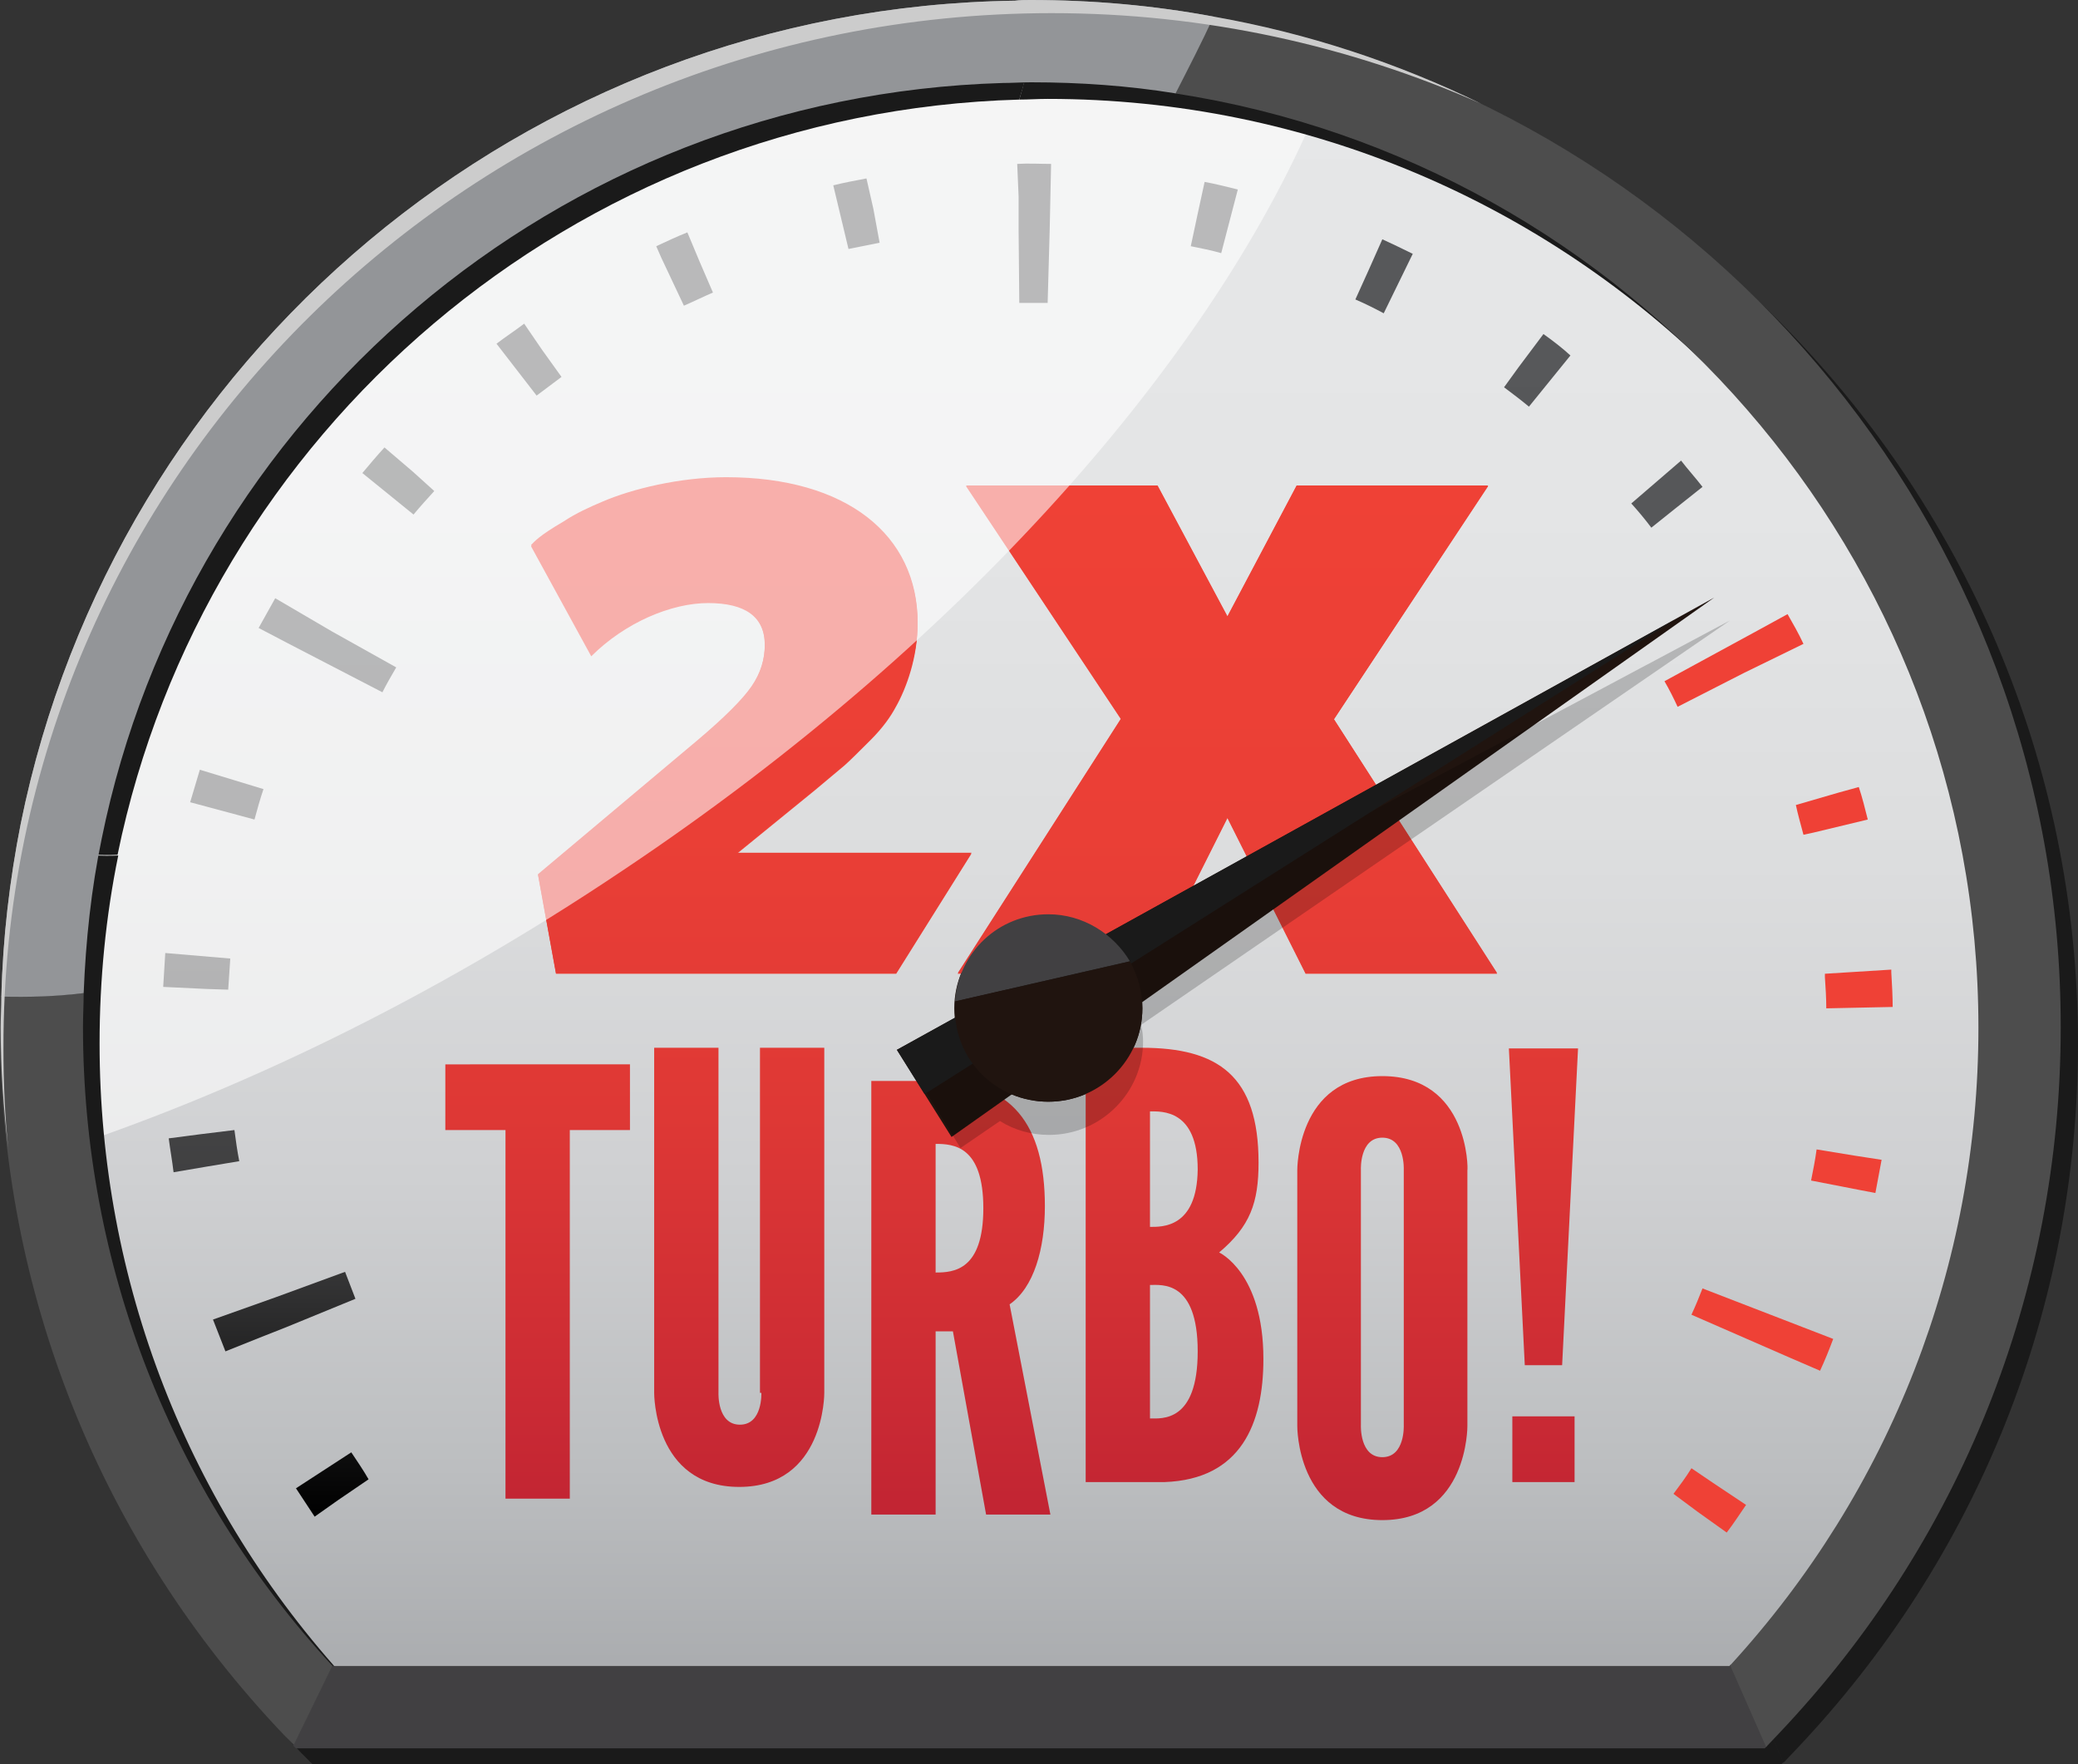 <svg id="Layer_1" xmlns="http://www.w3.org/2000/svg" width="300.5" height="255.1" viewBox="0 0 300.5 255.1"><rect x="0" y="0" width="300.5" height="255.1" fill="#333333" stroke="none"/><style>.st0{fill:url(#XMLID_110_)}.st1{fill:#ef4136}.st2,.st3{stroke:#fff;fill:none;stroke-width:14;stroke-miterlimit:10}.st3{stroke:#000}.st4{fill:#20140f}.st5{fill:url(#XMLID_111_)}.st6{fill:url(#XMLID_112_)}.st7{opacity:.2}.st8{fill:#1a1a1a}.st9{fill:#414042}.st10{opacity:.58}.st11{fill:#fff}.st12{fill:none}.st13{fill:#4d4d4d}.st14{fill:#939598}.st15{fill:#ccc}</style><g id="XMLID_61_"><linearGradient id="XMLID_110_" gradientUnits="userSpaceOnUse" x1="149.045" y1="246.804" x2="149.045" y2="5.938"><stop offset="0" stop-color="#a7a9ac"/><stop offset=".144" stop-color="#bcbec0"/><stop offset=".318" stop-color="#cfd0d2"/><stop offset=".507" stop-color="#dcddde"/><stop offset=".718" stop-color="#e4e5e6"/><stop offset="1" stop-color="#e6e7e8"/></linearGradient><path id="XMLID_59_" class="st0" d="M253 246.5c24.3-25.5 39.1-60 39.1-98 0-78.7-64-142.6-143.1-142.6S6 69.8 6 148.5c0 38.1 15 72.7 39.4 98.3h207.3l.3-.3z"/><g id="XMLID_252_"><path id="XMLID_256_" class="st1" d="M140.5 123.4l-10.9 17.4H80.4l-2.6-14.3 23.1-19.4c3.9-3.3 6.5-5.8 7.8-7.8 1.3-1.9 1.9-3.9 1.9-6 0-4.1-2.8-6.1-8.2-6.1-5.3 0-12 2.8-16.9 7.7L76.8 79c.5-.5 1.1-1.2 4.7-3.4 1.8-1.1 3.8-2 5.7-2.9 4.1-1.7 11.1-3.5 17.8-3.5 17.5 0 27.7 8.4 27.7 21 0 4.8-1.6 9.3-3.2 12.1-.7 1.3-1.8 2.9-3.6 4.7-1.7 1.7-3 3-3.8 3.7l-4.3 3.6-11.3 9.2h34z"/><path id="XMLID_253_" class="st1" d="M192.9 104l23.6 36.8h-27.7l-11.3-22.5-11.3 22.5h-27.7l23.6-36.8-22.4-33.7h27.7l10.1 18.9 10-18.9h27.7L192.9 104z"/></g><ellipse id="XMLID_52_" class="st4" cx="151.6" cy="145.8" rx="13.6" ry="13.5"/><g id="XMLID_150_"><g id="XMLID_199_"><linearGradient id="XMLID_111_" gradientUnits="userSpaceOnUse" x1="146.298" y1="219.693" x2="146.298" y2="69.198"><stop offset="0" stop-color="#c12433"/><stop offset=".144" stop-color="#cd2c34"/><stop offset=".387" stop-color="#de3835"/><stop offset=".656" stop-color="#ea3f36"/><stop offset="1" stop-color="#ef4136"/></linearGradient><path id="XMLID_200_" class="st5" d="M110.1 201.4s.2 4.6-3.1 4.6c-3.3 0-3.1-4.6-3.1-4.6v-49.9h-9.3v49.9s-.1 13.6 12.3 13.6 12.3-13.6 12.3-13.6v-49.9h-9.3v49.9zm41-27c0-11.8-4.8-18.1-15.8-18.1H126V219h9.3v-26.5h2.5l4.8 26.5h9.3l-5.9-30.4c3.5-2.4 5.1-8 5.1-14.2zm-15.8 9.6v-18.6c2.6 0 6.9.3 6.9 9.3s-4.3 9.3-6.9 9.3zm-70.9-20.6h8.7v53.3h9.3v-53.3h8.7v-9.5H64.4v9.5zm135.5-7.8c-12.4 0-12.3 13.6-12.3 13.6v37s-.1 13.6 12.3 13.6 12.3-13.6 12.3-13.6v-37c.1-.1.2-13.6-12.3-13.6zm0 55.1c-3.3 0-3.1-4.6-3.1-4.6v-37s-.2-4.6 3.1-4.6c3.3 0 3.1 4.6 3.1 4.6v37s.2 4.6-3.1 4.6zm-23.6-29.6c4.5-3.8 5.7-7.2 5.7-13 0-12.5-5.8-16.6-16.9-16.6H157v62.8h11.4c11.1-.4 14.3-8.5 14.3-17.8 0-12.5-6.4-15.4-6.4-15.4zm-10 24v-19.3c1.7 0 6.9-.7 6.9 9.6s-5.2 9.7-6.9 9.7zm0-27.7v-16.7c1.7 0 6.9-.3 6.9 8.4-.1 8.5-5.2 8.3-6.9 8.3zm52.4 36.9h9v-9.5h-9v9.5zm7.2-16.9l2.3-45.8h-10l2.3 45.8h5.4zM102.4 87.1c5.4 0 8.2 2 8.2 6.1 0 2.1-.6 4.1-1.9 6-1.3 1.9-3.9 4.5-7.8 7.8l-23.1 19.4 2.6 14.3h49.2l10.9-17.4h-34l11.3-9.2 4.3-3.6c.8-.7 2.1-1.9 3.8-3.7 1.7-1.8 2.9-3.4 3.6-4.7 1.5-2.8 3.2-7.3 3.2-12.1 0-12.6-10.2-21-27.7-21-6.7 0-13.6 1.7-17.8 3.5-1.9.8-3.9 1.7-5.7 2.9-3.6 2.1-4.2 2.9-4.7 3.4l8.7 15.9c4.9-4.8 11.6-7.6 16.9-7.6zm112.8-16.9h-27.7l-10 18.9-10.1-18.9h-27.7l22.4 33.7-23.6 36.8h27.7l11.3-22.5 11.3 22.5h27.7L192.9 104l22.3-33.8z"/></g></g><g id="XMLID_95_"><g id="XMLID_180_"><linearGradient id="XMLID_112_" gradientUnits="userSpaceOnUse" x1="134.841" y1="219.138" x2="134.841" y2="23.599"><stop offset="0"/><stop offset=".202" stop-color="#3c3c3d"/><stop offset=".422" stop-color="#4d4d4f"/><stop offset=".67" stop-color="#555658"/><stop offset="1" stop-color="#58595b"/></linearGradient><path id="XMLID_181_" class="st6" d="M50.8 210l-4 2.6-4 2.6c.9 1.4 1.8 2.7 2.7 4.1l3.4-2.4 4.4-3c-.8-1.4-1.7-2.7-2.5-3.9zm-16.2-42.1c-.3-1.5-.5-3-.7-4.5l-4.9.6-4.6.6c.2 1.6.5 3.2.7 4.9l4.7-.8 4.8-.8zM48 91.3l-4.1-2.4-4.1-2.4c-.8 1.4-1.6 2.9-2.4 4.3l4.2 2.2 13.7 7.1c.6-1.2 1.3-2.4 2-3.6L48 91.3zm3.4 96.5l-1.5-3.9-10.1 3.7-4.5 1.6-4.5 1.6c.6 1.5 1.2 3.1 1.8 4.6l5-2 3.8-1.5 10-4.1zm-14.6-69.3c.4-1.5.8-2.9 1.3-4.4l-4.6-1.4-4.6-1.4c-.5 1.6-.9 3.1-1.4 4.7l5.6 1.5 3.7 1zm18.8-53.8c-1.1 1.2-2.2 2.5-3.2 3.7l3.7 3 3.7 3c1-1.2 2-2.3 3-3.4l-3.1-2.8-4.1-3.5zM33 143.1l.3-4.5-4.7-.4-4.7-.4c-.1 1.6-.2 3.3-.3 4.9l6.3.3 3.1.1zM199.9 34.6l-2 4.5-1.9 4.2c1.4.6 2.8 1.3 4.1 2l2.1-4.3 2.1-4.3c-1.4-.7-2.9-1.4-4.4-2.1zM75.8 46.8c-1.3 1-2.7 1.9-4 2.9l5.8 7.5 3.6-2.7-2.8-3.9-2.6-3.8zm97.4-15.9l-1 4.7c1.5.3 3 .6 4.4 1l1.2-4.6 1.2-4.6c-1.6-.4-3.2-.8-4.8-1.1l-1 4.6zm73 39.5c-1-1.3-2.1-2.5-3.1-3.8l-3.6 3.1-3.6 3.1c1 1.1 2 2.3 2.9 3.5l3.5-2.8 3.9-3.1zm-23-22.1l-3.6 4.8-2.1 2.9c1.2.9 2.4 1.8 3.6 2.8l3-3.7 3-3.7c-1.2-1.1-2.5-2.1-3.9-3.1zM99.4 33.6c-1.5.6-3 1.3-4.5 2l.7 1.6 3.3 7c1.4-.6 2.8-1.3 4.2-1.9l-1.9-4.4-1.8-4.3zm25.9-7.8c-1.6.3-3.2.6-4.8 1l1.1 4.6 1.1 4.6 4.5-.9-.9-4.9-1-4.4zm22 2.6v4.7l.1 10.7h4.1l.3-10.7.1-4.7.1-4.7c-1.6 0-3.3-.1-4.9 0l.2 4.7z"/></g></g><path id="XMLID_23_" class="st4" d="M137.6 164.4l-7.9-12.6 118.2-65.4z"/><path id="XMLID_22_" class="st7" d="M250.2 89.7l-92 49c-2-1.1-4.2-1.7-6.6-1.7-7.1 0-13 5.5-13.5 12.5l-7 3.8 7.8 12.7 5.7-3.9c2.1 1.3 4.5 2 7.1 2 7.5 0 13.6-6.1 13.6-13.5 0-.8-.1-1.7-.3-2.4l85.2-58.5z"/><g id="XMLID_91_"><path id="XMLID_21_" class="st8" d="M129.7 151.8l4 6.4 108.5-68.6z"/></g><g id="XMLID_88_"><path id="XMLID_20_" class="st9" d="M151.6 132.2c-7.2 0-13 5.5-13.5 12.6l25.3-5.8c-2.4-4-6.8-6.8-11.8-6.8z"/><path id="XMLID_19_" class="st4" d="M151.6 159.3c7.5 0 13.6-6.1 13.6-13.5 0-2.5-.7-4.8-1.8-6.8l-25.3 5.8v1c-.1 7.5 6 13.5 13.5 13.5z"/></g><g id="XMLID_86_" class="st10"><path id="XMLID_18_" class="st11" d="M191.8 12.4c-13.5-4.2-27.9-6.5-42.8-6.5C70 5.9 6 69.8 6 148.5c0 6.2.4 12.3 1.2 18.3 26.6-8.6 55.1-22.3 82.8-40.9 50.9-34 87.4-76.5 101.8-113.5z"/></g><g id="XMLID_80_"><path id="XMLID_17_" class="st12" d="M17 123.7c-1.8 8.8-2.7 17.9-2.7 27.2 0 34.4 12.8 67.1 36 92.3h202.2l.2-.2c23.2-25.2 35.9-57.9 35.9-92.2 0-75.3-61.5-136.6-137.1-136.6-1.4 0-2.7.1-4.1.1C82.9 16.2 29.5 62.6 17 123.7z"/><path id="XMLID_16_" class="st8" d="M252.5 243.2H50.4l-5.6 11.5.4.4h212.4l.3-.3-5.2-11.8c-.1.1-.1.2-.2.2z"/><path id="XMLID_15_" class="st8" d="M151.4 2.4c-.7 0-1.5 0-2.2.1.2 3.5-.5 7.5-1.8 11.9 1.3 0 2.7-.1 4.1-.1 75.6 0 137.1 61.3 137.1 136.6 0 34.3-12.7 66.9-35.9 92.2l5.2 11.8 1.8-1.9c26.3-27.7 40.8-63.9 40.8-102.1C300.5 69 233.6 2.4 151.4 2.4z"/><path id="XMLID_14_" class="st8" d="M50.4 243.2c-23.3-25.3-36-58-36-92.3 0-9.3.9-18.4 2.7-27.2-4.7.2-8.6-.5-11.7-2.2-1.9 9.5-3 19.4-3 29.5 0 38.3 14.6 74.6 41.1 102.4l1.4 1.4 5.5-11.6z"/><path id="XMLID_13_" class="st8" d="M147.4 14.4c1.4-4.4 2-8.4 1.8-11.9C78.1 3.5 19 54.3 5.3 121.4c3.1 1.7 7 2.4 11.7 2.2 12.5-61 65.9-107.4 130.4-109.2z"/></g><g id="XMLID_77_"><path id="XMLID_12_" class="st12" d="M250.3 240.7l-2.3-5.2 2.3 5.2c23.2-25.2 35.9-57.9 35.9-92.2 0-75.3-61.5-136.6-137.1-136.6S12 73.2 12 148.5c0 34.4 12.8 67.1 36 92.3l1.5-3-1.5 3h202.1c.1 0 .1-.1.2-.1z"/><path id="XMLID_11_" class="st9" d="M250.1 240.9H48l-5.6 11.5.4.4h212.4l.3-.3-5.2-11.8c-.1 0-.1.1-.2.2z"/></g><g id="XMLID_73_"><path id="XMLID_10_" class="st13" d="M.1 144c0 1.5-.1 3-.1 4.5 0 38.3 14.6 74.6 41.1 102.4l1.4 1.4 5.6-11.5H48c-23.3-25.3-36-58-36-92.3 0-1.7.1-3.3.1-4.9-4.1.4-8.1.6-12 .4z"/><path id="XMLID_9_" class="st13" d="M175.4 2.4c-1.7 3.7-3.5 7.4-5.5 11.1 65.7 10.1 116.2 66.8 116.2 135.1 0 34.3-12.7 66.9-35.9 92.2l5.2 11.8 1.8-1.9C283.5 223 298 186.8 298 148.6c.1-73-52.9-133.8-122.6-146.2z"/><path id="XMLID_8_" class="st14" d="M149 0c-.7 0-1.5 0-2.2.1-71 1-130.2 51.8-143.8 119-1.6 8.1-2.6 16.5-2.8 25 3.9.1 7.8 0 11.9-.5.3-7.6 1.1-15.1 2.6-22.3C27.1 60.2 80.5 13.9 145 12c1.3 0 2.7-.1 4.1-.1 7.1 0 14.1.5 20.9 1.6 1.9-3.7 3.8-7.4 5.5-11.1C166.9.8 158.1 0 149 0z"/></g><g id="XMLID_66_"><path id="XMLID_7_" class="st1" d="M252.2 97.3l4.3-2.1 4.3-2.1c-.7-1.5-1.5-2.9-2.3-4.3l-4.2 2.3-13.6 7.4c.7 1.2 1.3 2.4 1.9 3.7l9.6-4.9z"/><path id="XMLID_6_" class="st1" d="M246.2 186.3c-.5 1.3-1 2.5-1.6 3.8l14.2 6.2 4.4 1.9c.7-1.5 1.3-3 1.9-4.6l-4.4-1.7-14.5-5.6z"/><path id="XMLID_5_" class="st1" d="M260.8 120.7l1.4-.3 7.9-1.9c-.4-1.6-.8-3.2-1.3-4.7l-2.9.8-6.2 1.8c.3 1.4.7 2.8 1.1 4.3z"/><path id="XMLID_4_" class="st1" d="M263.9 140.8v.5c.1 1.5.2 3 .2 4.5l4.8-.1 4.8-.1c0-1.6-.1-3.3-.2-5v-.4l-4.8.3-4.8.3z"/><path id="XMLID_3_" class="st1" d="M262.7 166.2c-.2 1.5-.5 3-.8 4.5l7.2 1.4 2.1.4.9-4.8-3.9-.6-5.5-.9z"/><path id="XMLID_2_" class="st1" d="M244.6 212.3c-.8 1.3-1.7 2.5-2.6 3.7l3.5 2.6 4.2 3c1-1.3 1.9-2.7 2.8-4l-4.8-3.2-3.1-2.1z"/></g><g id="XMLID_64_"><path id="XMLID_1_" class="st15" d="M152.1 1.9c22.1 0 43.1 4.7 62.1 13.1-12.1-5.9-25.1-10.2-38.7-12.6C166.9.8 158.1 0 149 0c-.7 0-1.5 0-2.2.1-71 1-130.2 51.8-143.8 119-1.6 8.1-2.6 16.5-2.8 25 0 1.5-.1 3-.1 4.5 0 5.9.4 11.7 1.1 17.5-.5-4.8-.7-9.6-.7-14.5C.3 68.9 68.3 1.9 152.1 1.9z"/></g></g></svg>